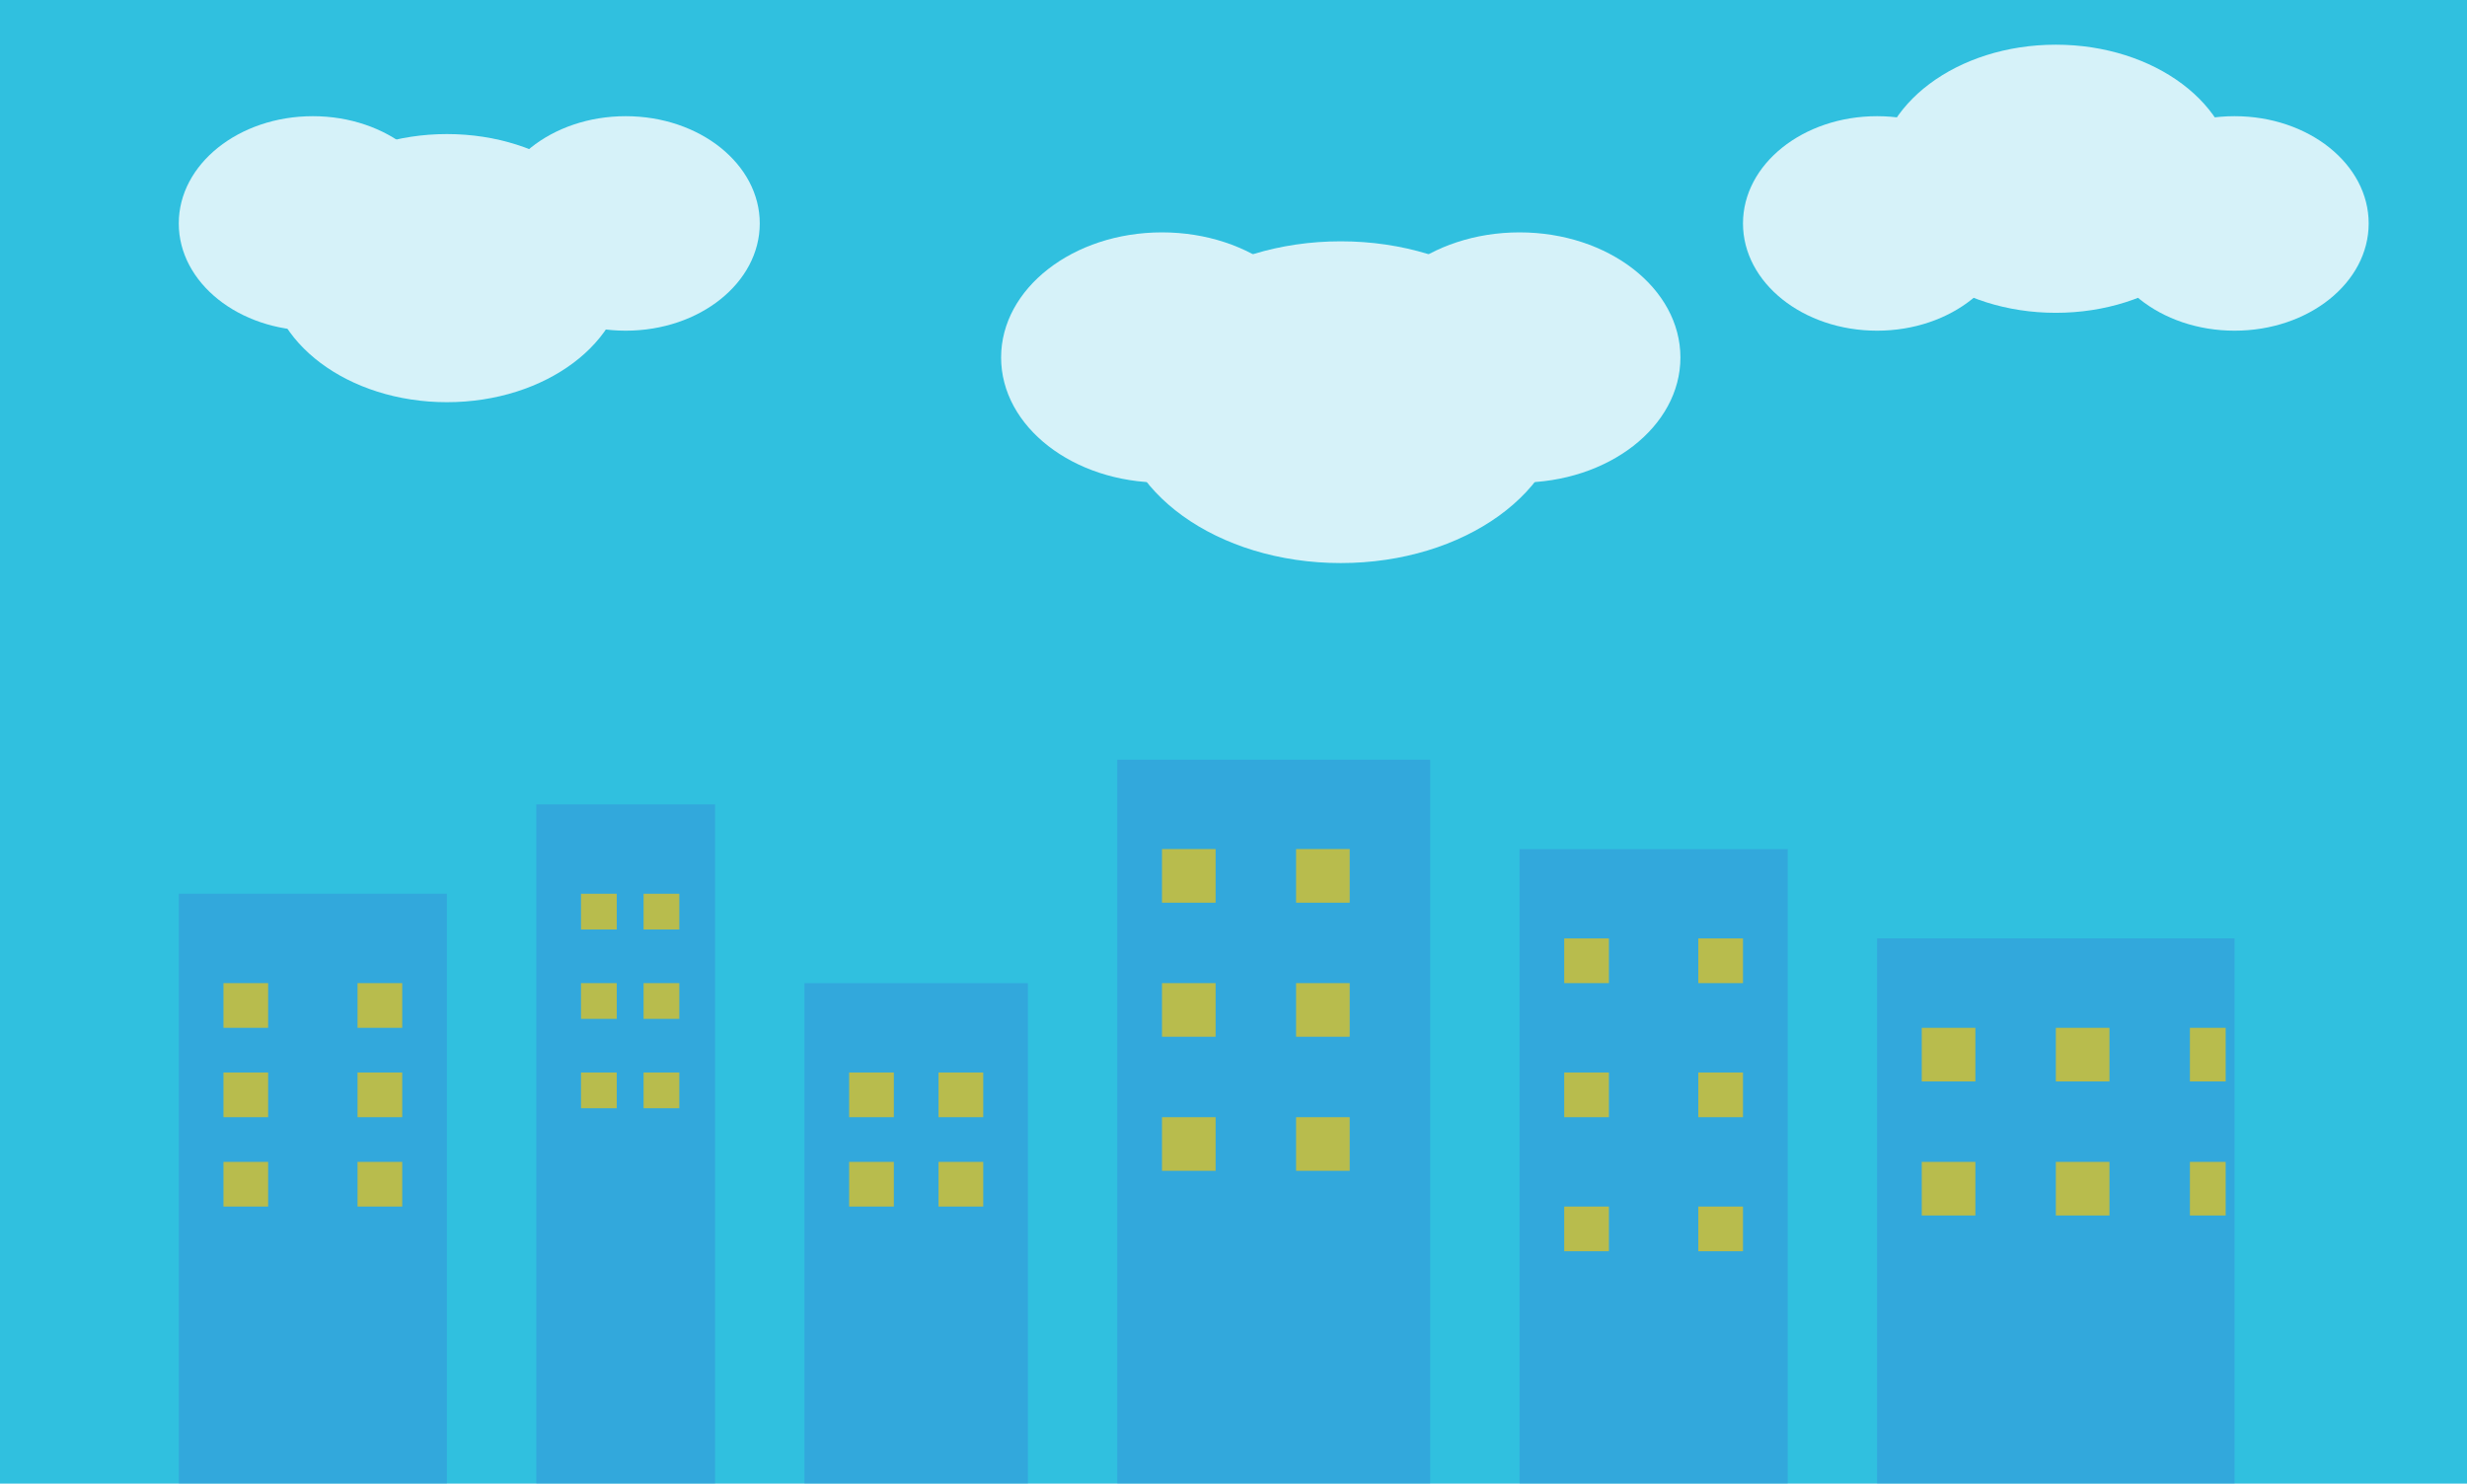<svg xmlns="http://www.w3.org/2000/svg" viewBox="0 0 276 166" width="276" height="166">
  <!-- Sky background -->
  <rect width="276" height="166" fill="#30c0df"/>
  
  <!-- Clouds -->
  <g fill="#ffffff" opacity="0.8">
    <!-- Cloud 1 -->
    <ellipse cx="50" cy="30" rx="20" ry="15"/>
    <ellipse cx="70" cy="25" rx="15" ry="12"/>
    <ellipse cx="35" cy="25" rx="15" ry="12"/>
    
    <!-- Cloud 2 -->
    <ellipse cx="150" cy="45" rx="25" ry="18"/>
    <ellipse cx="170" cy="40" rx="18" ry="14"/>
    <ellipse cx="130" cy="40" rx="18" ry="14"/>
    
    <!-- Cloud 3 -->
    <ellipse cx="230" cy="20" rx="20" ry="15"/>
    <ellipse cx="250" cy="25" rx="15" ry="12"/>
    <ellipse cx="210" cy="25" rx="15" ry="12"/>
  </g>
  
  <!-- Distant Buildings -->
  <g fill="#3498db" opacity="0.6">
    <rect x="20" y="100" width="30" height="66"/>
    <rect x="60" y="90" width="20" height="76"/>
    <rect x="90" y="110" width="25" height="56"/>
    <rect x="125" y="85" width="35" height="81"/>
    <rect x="170" y="95" width="30" height="71"/>
    <rect x="210" y="105" width="40" height="61"/>
  </g>
  
  <!-- Building windows -->
  <g fill="#f1c40f" opacity="0.7">
    <rect x="25" y="110" width="5" height="5"/>
    <rect x="25" y="120" width="5" height="5"/>
    <rect x="25" y="130" width="5" height="5"/>
    <rect x="40" y="110" width="5" height="5"/>
    <rect x="40" y="120" width="5" height="5"/>
    <rect x="40" y="130" width="5" height="5"/>
    
    <rect x="65" y="100" width="4" height="4"/>
    <rect x="65" y="110" width="4" height="4"/>
    <rect x="65" y="120" width="4" height="4"/>
    <rect x="72" y="100" width="4" height="4"/>
    <rect x="72" y="110" width="4" height="4"/>
    <rect x="72" y="120" width="4" height="4"/>
    
    <rect x="95" y="120" width="5" height="5"/>
    <rect x="95" y="130" width="5" height="5"/>
    <rect x="105" y="120" width="5" height="5"/>
    <rect x="105" y="130" width="5" height="5"/>
    
    <rect x="130" y="95" width="6" height="6"/>
    <rect x="130" y="110" width="6" height="6"/>
    <rect x="130" y="125" width="6" height="6"/>
    <rect x="145" y="95" width="6" height="6"/>
    <rect x="145" y="110" width="6" height="6"/>
    <rect x="145" y="125" width="6" height="6"/>
    
    <rect x="175" y="105" width="5" height="5"/>
    <rect x="175" y="120" width="5" height="5"/>
    <rect x="175" y="135" width="5" height="5"/>
    <rect x="190" y="105" width="5" height="5"/>
    <rect x="190" y="120" width="5" height="5"/>
    <rect x="190" y="135" width="5" height="5"/>
    
    <rect x="215" y="115" width="6" height="6"/>
    <rect x="215" y="130" width="6" height="6"/>
    <rect x="230" y="115" width="6" height="6"/>
    <rect x="230" y="130" width="6" height="6"/>
    <rect x="245" y="115" width="4" height="6"/>
    <rect x="245" y="130" width="4" height="6"/>
  </g>
</svg>
